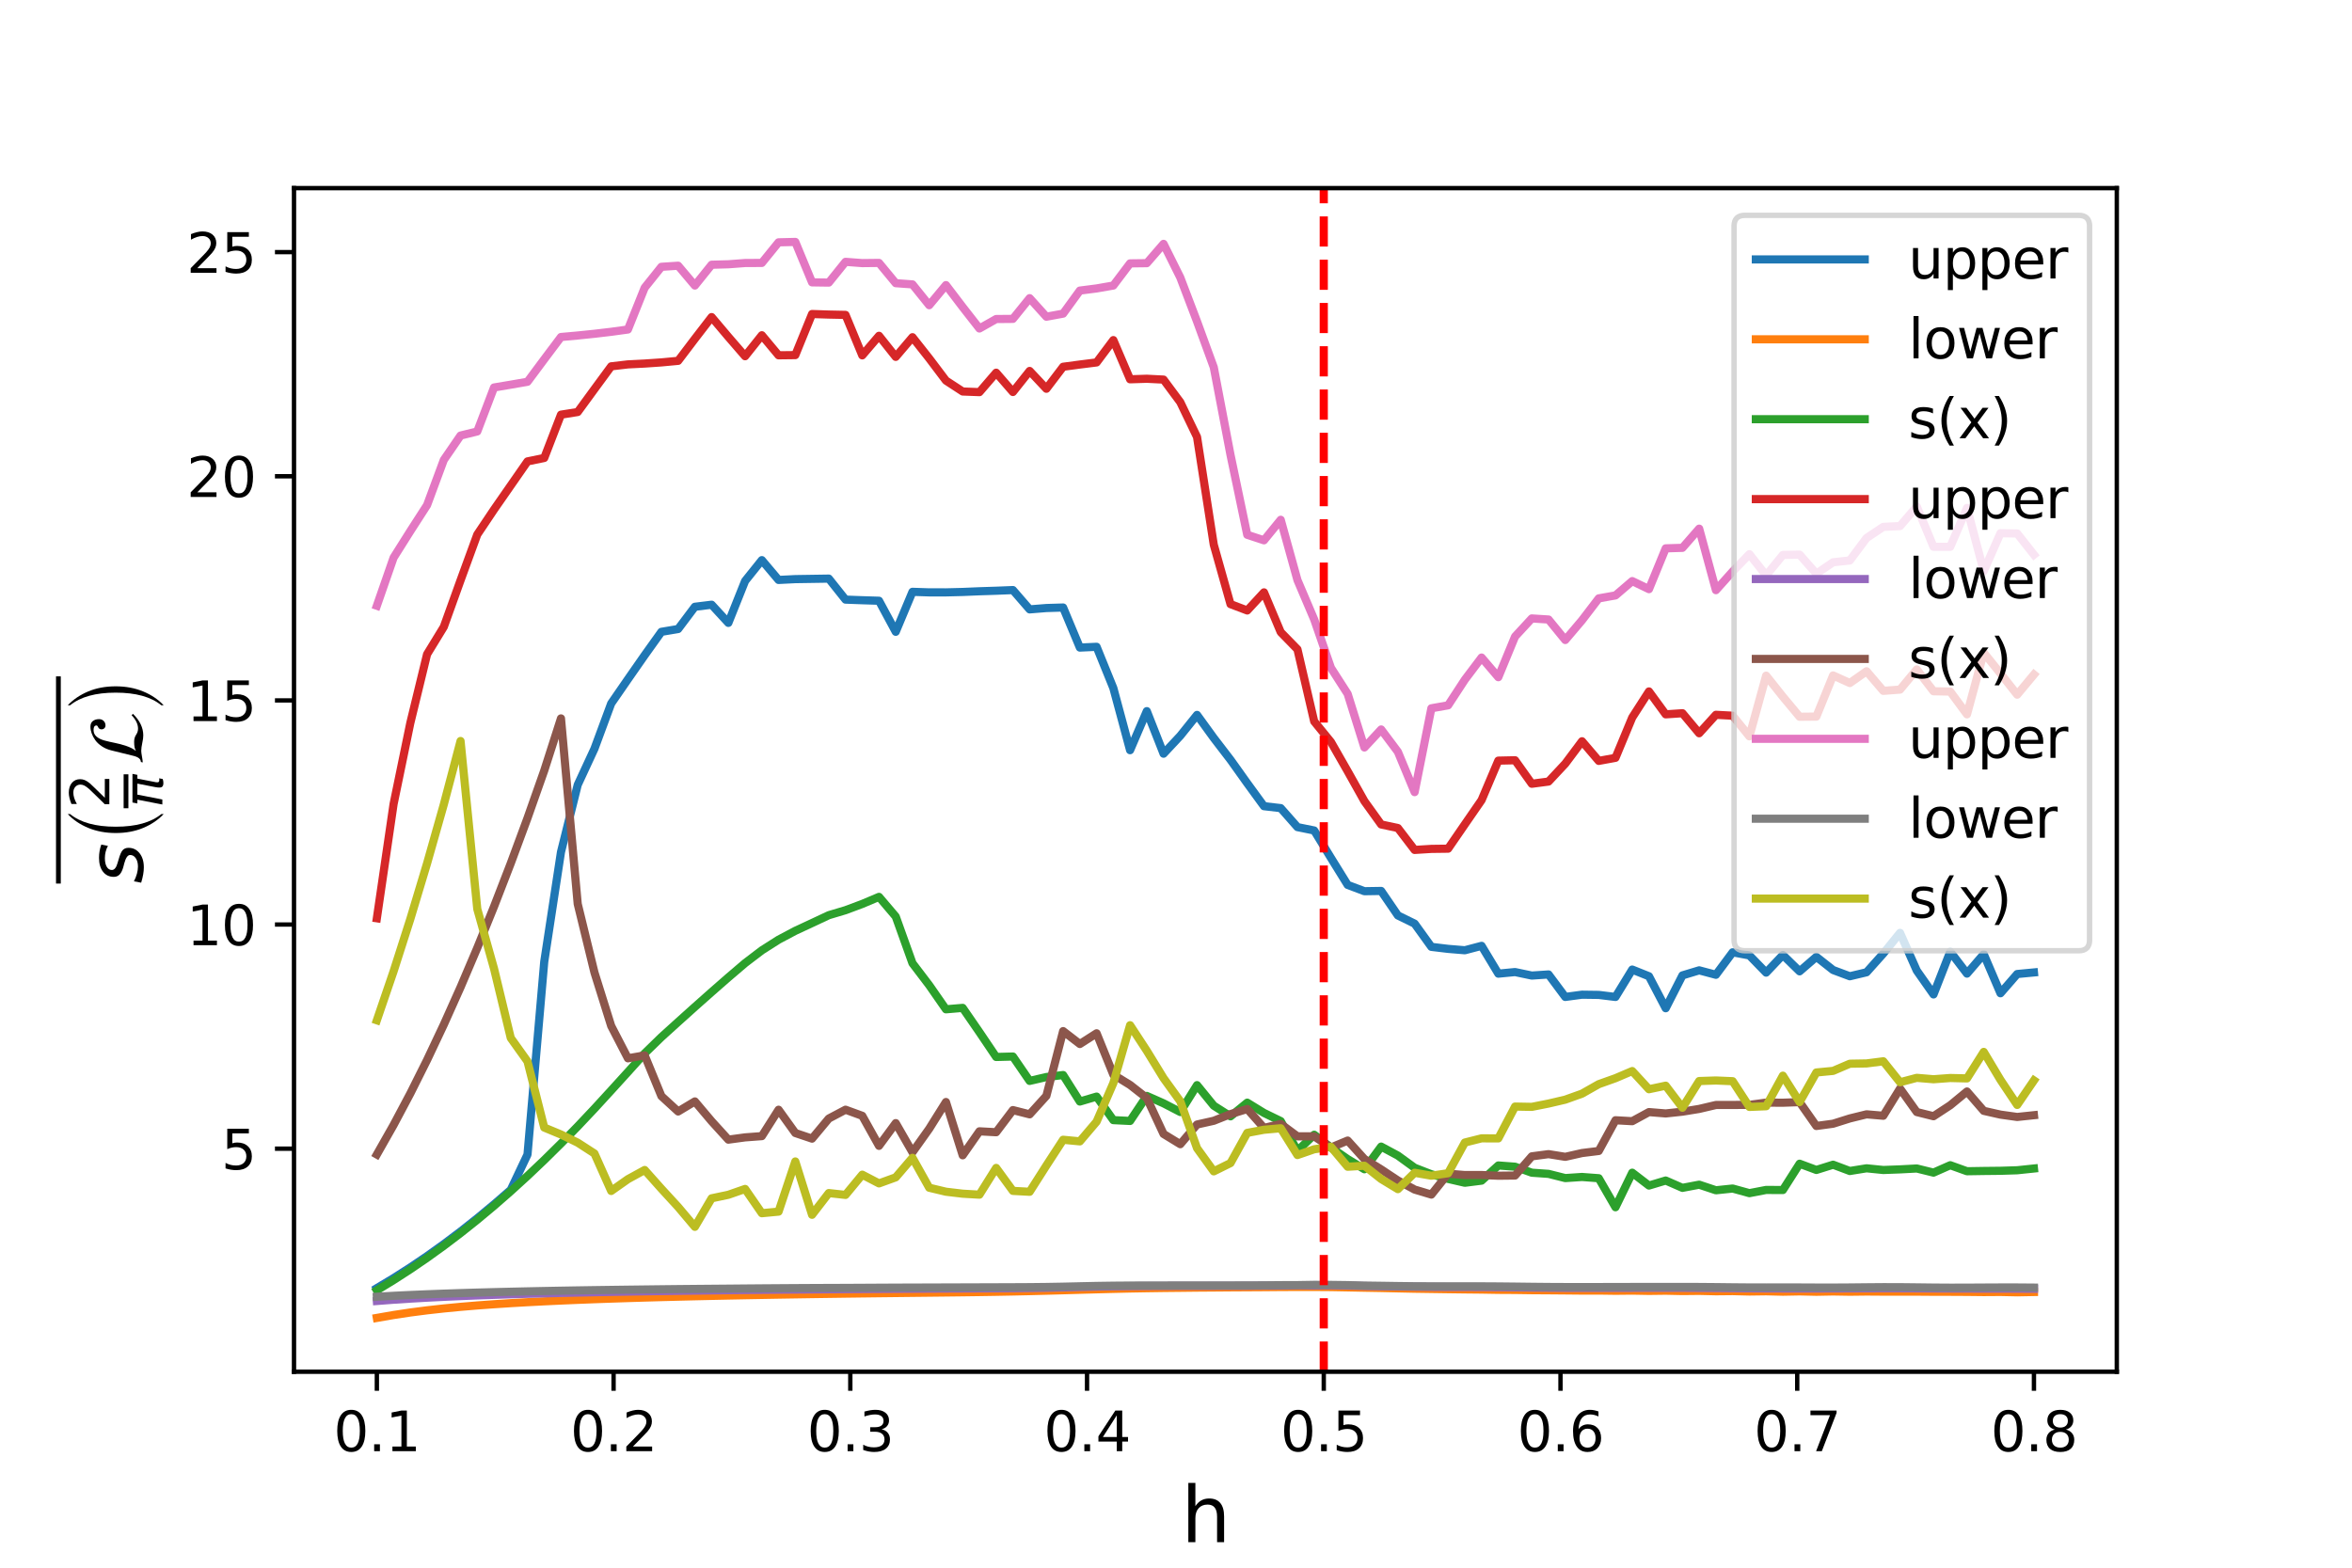 <?xml version="1.0" encoding="utf-8" standalone="no"?>
<!DOCTYPE svg PUBLIC "-//W3C//DTD SVG 1.1//EN"
  "http://www.w3.org/Graphics/SVG/1.1/DTD/svg11.dtd">
<svg height="288pt" version="1.1" viewBox="0 0 432 288" width="432pt" xmlns="http://www.w3.org/2000/svg" xmlns:xlink="http://www.w3.org/1999/xlink">
 <defs>
  <style type="text/css">*{stroke-linecap:butt;stroke-linejoin:round;}</style>
 </defs>
 <g id="figure_1">
  <g id="patch_1">
   <path d="M 0 288 
L 432 288 
L 432 0 
L 0 0 
z
" style="fill:#ffffff;"/>
  </g>
  <g id="axes_1">
   <g id="patch_2">
    <path d="M 54 252 
L 388.8 252 
L 388.8 34.56 
L 54 34.56 
z
" style="fill:#ffffff;"/>
   </g>
   <g id="matplotlib.axis_1">
    <g id="xtick_1">
     <g id="line2d_1">
      <defs>
       <path d="M 0 0 
L 0 3.5 
" id="m6e5f5e71cc" style="stroke:#000000;stroke-width:0.8;"/>
      </defs>
      <g>
       <use style="stroke:#000000;stroke-width:0.8;" x="69.218" xlink:href="#m6e5f5e71cc" y="252"/>
      </g>
     </g>
     <g id="text_1">
      <!-- 0.1 -->
      <g transform="translate(61.267 266.598)scale(0.1 -0.1)">
       <defs>
        <path d="M 2034 4250 
Q 1547 4250 1301 3770 
Q 1056 3291 1056 2328 
Q 1056 1369 1301 889 
Q 1547 409 2034 409 
Q 2525 409 2770 889 
Q 3016 1369 3016 2328 
Q 3016 3291 2770 3770 
Q 2525 4250 2034 4250 
z
M 2034 4750 
Q 2819 4750 3233 4129 
Q 3647 3509 3647 2328 
Q 3647 1150 3233 529 
Q 2819 -91 2034 -91 
Q 1250 -91 836 529 
Q 422 1150 422 2328 
Q 422 3509 836 4129 
Q 1250 4750 2034 4750 
z
" id="DejaVuSans-30" transform="scale(0.016)"/>
        <path d="M 684 794 
L 1344 794 
L 1344 0 
L 684 0 
L 684 794 
z
" id="DejaVuSans-2e" transform="scale(0.016)"/>
        <path d="M 794 531 
L 1825 531 
L 1825 4091 
L 703 3866 
L 703 4441 
L 1819 4666 
L 2450 4666 
L 2450 531 
L 3481 531 
L 3481 0 
L 794 0 
L 794 531 
z
" id="DejaVuSans-31" transform="scale(0.016)"/>
       </defs>
       <use xlink:href="#DejaVuSans-30"/>
       <use x="63.623" xlink:href="#DejaVuSans-2e"/>
       <use x="95.41" xlink:href="#DejaVuSans-31"/>
      </g>
     </g>
    </g>
    <g id="xtick_2">
     <g id="line2d_2">
      <g>
       <use style="stroke:#000000;stroke-width:0.8;" x="112.699" xlink:href="#m6e5f5e71cc" y="252"/>
      </g>
     </g>
     <g id="text_2">
      <!-- 0.2 -->
      <g transform="translate(104.747 266.598)scale(0.1 -0.1)">
       <defs>
        <path d="M 1228 531 
L 3431 531 
L 3431 0 
L 469 0 
L 469 531 
Q 828 903 1448 1529 
Q 2069 2156 2228 2338 
Q 2531 2678 2651 2914 
Q 2772 3150 2772 3378 
Q 2772 3750 2511 3984 
Q 2250 4219 1831 4219 
Q 1534 4219 1204 4116 
Q 875 4013 500 3803 
L 500 4441 
Q 881 4594 1212 4672 
Q 1544 4750 1819 4750 
Q 2544 4750 2975 4387 
Q 3406 4025 3406 3419 
Q 3406 3131 3298 2873 
Q 3191 2616 2906 2266 
Q 2828 2175 2409 1742 
Q 1991 1309 1228 531 
z
" id="DejaVuSans-32" transform="scale(0.016)"/>
       </defs>
       <use xlink:href="#DejaVuSans-30"/>
       <use x="63.623" xlink:href="#DejaVuSans-2e"/>
       <use x="95.41" xlink:href="#DejaVuSans-32"/>
      </g>
     </g>
    </g>
    <g id="xtick_3">
     <g id="line2d_3">
      <g>
       <use style="stroke:#000000;stroke-width:0.8;" x="156.179" xlink:href="#m6e5f5e71cc" y="252"/>
      </g>
     </g>
     <g id="text_3">
      <!-- 0.3 -->
      <g transform="translate(148.228 266.598)scale(0.1 -0.1)">
       <defs>
        <path d="M 2597 2516 
Q 3050 2419 3304 2112 
Q 3559 1806 3559 1356 
Q 3559 666 3084 287 
Q 2609 -91 1734 -91 
Q 1441 -91 1130 -33 
Q 819 25 488 141 
L 488 750 
Q 750 597 1062 519 
Q 1375 441 1716 441 
Q 2309 441 2620 675 
Q 2931 909 2931 1356 
Q 2931 1769 2642 2001 
Q 2353 2234 1838 2234 
L 1294 2234 
L 1294 2753 
L 1863 2753 
Q 2328 2753 2575 2939 
Q 2822 3125 2822 3475 
Q 2822 3834 2567 4026 
Q 2313 4219 1838 4219 
Q 1578 4219 1281 4162 
Q 984 4106 628 3988 
L 628 4550 
Q 988 4650 1302 4700 
Q 1616 4750 1894 4750 
Q 2613 4750 3031 4423 
Q 3450 4097 3450 3541 
Q 3450 3153 3228 2886 
Q 3006 2619 2597 2516 
z
" id="DejaVuSans-33" transform="scale(0.016)"/>
       </defs>
       <use xlink:href="#DejaVuSans-30"/>
       <use x="63.623" xlink:href="#DejaVuSans-2e"/>
       <use x="95.41" xlink:href="#DejaVuSans-33"/>
      </g>
     </g>
    </g>
    <g id="xtick_4">
     <g id="line2d_4">
      <g>
       <use style="stroke:#000000;stroke-width:0.8;" x="199.66" xlink:href="#m6e5f5e71cc" y="252"/>
      </g>
     </g>
     <g id="text_4">
      <!-- 0.4 -->
      <g transform="translate(191.708 266.598)scale(0.1 -0.1)">
       <defs>
        <path d="M 2419 4116 
L 825 1625 
L 2419 1625 
L 2419 4116 
z
M 2253 4666 
L 3047 4666 
L 3047 1625 
L 3713 1625 
L 3713 1100 
L 3047 1100 
L 3047 0 
L 2419 0 
L 2419 1100 
L 313 1100 
L 313 1709 
L 2253 4666 
z
" id="DejaVuSans-34" transform="scale(0.016)"/>
       </defs>
       <use xlink:href="#DejaVuSans-30"/>
       <use x="63.623" xlink:href="#DejaVuSans-2e"/>
       <use x="95.41" xlink:href="#DejaVuSans-34"/>
      </g>
     </g>
    </g>
    <g id="xtick_5">
     <g id="line2d_5">
      <g>
       <use style="stroke:#000000;stroke-width:0.8;" x="243.14" xlink:href="#m6e5f5e71cc" y="252"/>
      </g>
     </g>
     <g id="text_5">
      <!-- 0.5 -->
      <g transform="translate(235.189 266.598)scale(0.1 -0.1)">
       <defs>
        <path d="M 691 4666 
L 3169 4666 
L 3169 4134 
L 1269 4134 
L 1269 2991 
Q 1406 3038 1543 3061 
Q 1681 3084 1819 3084 
Q 2600 3084 3056 2656 
Q 3513 2228 3513 1497 
Q 3513 744 3044 326 
Q 2575 -91 1722 -91 
Q 1428 -91 1123 -41 
Q 819 9 494 109 
L 494 744 
Q 775 591 1075 516 
Q 1375 441 1709 441 
Q 2250 441 2565 725 
Q 2881 1009 2881 1497 
Q 2881 1984 2565 2268 
Q 2250 2553 1709 2553 
Q 1456 2553 1204 2497 
Q 953 2441 691 2322 
L 691 4666 
z
" id="DejaVuSans-35" transform="scale(0.016)"/>
       </defs>
       <use xlink:href="#DejaVuSans-30"/>
       <use x="63.623" xlink:href="#DejaVuSans-2e"/>
       <use x="95.41" xlink:href="#DejaVuSans-35"/>
      </g>
     </g>
    </g>
    <g id="xtick_6">
     <g id="line2d_6">
      <g>
       <use style="stroke:#000000;stroke-width:0.8;" x="286.621" xlink:href="#m6e5f5e71cc" y="252"/>
      </g>
     </g>
     <g id="text_6">
      <!-- 0.6 -->
      <g transform="translate(278.669 266.598)scale(0.1 -0.1)">
       <defs>
        <path d="M 2113 2584 
Q 1688 2584 1439 2293 
Q 1191 2003 1191 1497 
Q 1191 994 1439 701 
Q 1688 409 2113 409 
Q 2538 409 2786 701 
Q 3034 994 3034 1497 
Q 3034 2003 2786 2293 
Q 2538 2584 2113 2584 
z
M 3366 4563 
L 3366 3988 
Q 3128 4100 2886 4159 
Q 2644 4219 2406 4219 
Q 1781 4219 1451 3797 
Q 1122 3375 1075 2522 
Q 1259 2794 1537 2939 
Q 1816 3084 2150 3084 
Q 2853 3084 3261 2657 
Q 3669 2231 3669 1497 
Q 3669 778 3244 343 
Q 2819 -91 2113 -91 
Q 1303 -91 875 529 
Q 447 1150 447 2328 
Q 447 3434 972 4092 
Q 1497 4750 2381 4750 
Q 2619 4750 2861 4703 
Q 3103 4656 3366 4563 
z
" id="DejaVuSans-36" transform="scale(0.016)"/>
       </defs>
       <use xlink:href="#DejaVuSans-30"/>
       <use x="63.623" xlink:href="#DejaVuSans-2e"/>
       <use x="95.41" xlink:href="#DejaVuSans-36"/>
      </g>
     </g>
    </g>
    <g id="xtick_7">
     <g id="line2d_7">
      <g>
       <use style="stroke:#000000;stroke-width:0.8;" x="330.101" xlink:href="#m6e5f5e71cc" y="252"/>
      </g>
     </g>
     <g id="text_7">
      <!-- 0.7 -->
      <g transform="translate(322.15 266.598)scale(0.1 -0.1)">
       <defs>
        <path d="M 525 4666 
L 3525 4666 
L 3525 4397 
L 1831 0 
L 1172 0 
L 2766 4134 
L 525 4134 
L 525 4666 
z
" id="DejaVuSans-37" transform="scale(0.016)"/>
       </defs>
       <use xlink:href="#DejaVuSans-30"/>
       <use x="63.623" xlink:href="#DejaVuSans-2e"/>
       <use x="95.41" xlink:href="#DejaVuSans-37"/>
      </g>
     </g>
    </g>
    <g id="xtick_8">
     <g id="line2d_8">
      <g>
       <use style="stroke:#000000;stroke-width:0.8;" x="373.582" xlink:href="#m6e5f5e71cc" y="252"/>
      </g>
     </g>
     <g id="text_8">
      <!-- 0.8 -->
      <g transform="translate(365.63 266.598)scale(0.1 -0.1)">
       <defs>
        <path d="M 2034 2216 
Q 1584 2216 1326 1975 
Q 1069 1734 1069 1313 
Q 1069 891 1326 650 
Q 1584 409 2034 409 
Q 2484 409 2743 651 
Q 3003 894 3003 1313 
Q 3003 1734 2745 1975 
Q 2488 2216 2034 2216 
z
M 1403 2484 
Q 997 2584 770 2862 
Q 544 3141 544 3541 
Q 544 4100 942 4425 
Q 1341 4750 2034 4750 
Q 2731 4750 3128 4425 
Q 3525 4100 3525 3541 
Q 3525 3141 3298 2862 
Q 3072 2584 2669 2484 
Q 3125 2378 3379 2068 
Q 3634 1759 3634 1313 
Q 3634 634 3220 271 
Q 2806 -91 2034 -91 
Q 1263 -91 848 271 
Q 434 634 434 1313 
Q 434 1759 690 2068 
Q 947 2378 1403 2484 
z
M 1172 3481 
Q 1172 3119 1398 2916 
Q 1625 2713 2034 2713 
Q 2441 2713 2670 2916 
Q 2900 3119 2900 3481 
Q 2900 3844 2670 4047 
Q 2441 4250 2034 4250 
Q 1625 4250 1398 4047 
Q 1172 3844 1172 3481 
z
" id="DejaVuSans-38" transform="scale(0.016)"/>
       </defs>
       <use xlink:href="#DejaVuSans-30"/>
       <use x="63.623" xlink:href="#DejaVuSans-2e"/>
       <use x="95.41" xlink:href="#DejaVuSans-38"/>
      </g>
     </g>
    </g>
    <g id="text_9">
     <!-- h -->
     <g transform="translate(216.964 283.316)scale(0.14 -0.14)">
      <defs>
       <path d="M 3513 2113 
L 3513 0 
L 2938 0 
L 2938 2094 
Q 2938 2591 2744 2837 
Q 2550 3084 2163 3084 
Q 1697 3084 1428 2787 
Q 1159 2491 1159 1978 
L 1159 0 
L 581 0 
L 581 4863 
L 1159 4863 
L 1159 2956 
Q 1366 3272 1645 3428 
Q 1925 3584 2291 3584 
Q 2894 3584 3203 3211 
Q 3513 2838 3513 2113 
z
" id="DejaVuSans-68" transform="scale(0.016)"/>
      </defs>
      <use xlink:href="#DejaVuSans-68"/>
     </g>
    </g>
   </g>
   <g id="matplotlib.axis_2">
    <g id="ytick_1">
     <g id="line2d_9">
      <defs>
       <path d="M 0 0 
L -3.5 0 
" id="mbe6bc5cd64" style="stroke:#000000;stroke-width:0.8;"/>
      </defs>
      <g>
       <use style="stroke:#000000;stroke-width:0.8;" x="54" xlink:href="#mbe6bc5cd64" y="211.024"/>
      </g>
     </g>
     <g id="text_10">
      <!-- 5 -->
      <g transform="translate(40.638 214.823)scale(0.1 -0.1)">
       <use xlink:href="#DejaVuSans-35"/>
      </g>
     </g>
    </g>
    <g id="ytick_2">
     <g id="line2d_10">
      <g>
       <use style="stroke:#000000;stroke-width:0.8;" x="54" xlink:href="#mbe6bc5cd64" y="169.847"/>
      </g>
     </g>
     <g id="text_11">
      <!-- 10 -->
      <g transform="translate(34.275 173.646)scale(0.1 -0.1)">
       <use xlink:href="#DejaVuSans-31"/>
       <use x="63.623" xlink:href="#DejaVuSans-30"/>
      </g>
     </g>
    </g>
    <g id="ytick_3">
     <g id="line2d_11">
      <g>
       <use style="stroke:#000000;stroke-width:0.8;" x="54" xlink:href="#mbe6bc5cd64" y="128.67"/>
      </g>
     </g>
     <g id="text_12">
      <!-- 15 -->
      <g transform="translate(34.275 132.47)scale(0.1 -0.1)">
       <use xlink:href="#DejaVuSans-31"/>
       <use x="63.623" xlink:href="#DejaVuSans-35"/>
      </g>
     </g>
    </g>
    <g id="ytick_4">
     <g id="line2d_12">
      <g>
       <use style="stroke:#000000;stroke-width:0.8;" x="54" xlink:href="#mbe6bc5cd64" y="87.494"/>
      </g>
     </g>
     <g id="text_13">
      <!-- 20 -->
      <g transform="translate(34.275 91.293)scale(0.1 -0.1)">
       <use xlink:href="#DejaVuSans-32"/>
       <use x="63.623" xlink:href="#DejaVuSans-30"/>
      </g>
     </g>
    </g>
    <g id="ytick_5">
     <g id="line2d_13">
      <g>
       <use style="stroke:#000000;stroke-width:0.8;" x="54" xlink:href="#mbe6bc5cd64" y="46.317"/>
      </g>
     </g>
     <g id="text_14">
      <!-- 25 -->
      <g transform="translate(34.275 50.116)scale(0.1 -0.1)">
       <use xlink:href="#DejaVuSans-32"/>
       <use x="63.623" xlink:href="#DejaVuSans-35"/>
      </g>
     </g>
    </g>
    <g id="text_15">
     <!-- $\overline{s\left(\frac{2}{\pi}\mathcal{L} \right)}$ -->
     <g transform="translate(26.355 162.32)rotate(-90)scale(0.14 -0.14)">
      <defs>
       <path d="M 3200 3397 
L 3091 2853 
Q 2863 2978 2609 3040 
Q 2356 3103 2088 3103 
Q 1634 3103 1373 2948 
Q 1113 2794 1113 2528 
Q 1113 2219 1719 2053 
Q 1766 2041 1788 2034 
L 1972 1978 
Q 2547 1819 2739 1644 
Q 2931 1469 2931 1166 
Q 2931 609 2489 259 
Q 2047 -91 1331 -91 
Q 1053 -91 747 -37 
Q 441 16 72 128 
L 184 722 
Q 500 559 806 475 
Q 1113 391 1394 391 
Q 1816 391 2080 572 
Q 2344 753 2344 1031 
Q 2344 1331 1650 1516 
L 1591 1531 
L 1394 1581 
Q 956 1697 753 1886 
Q 550 2075 550 2369 
Q 550 2928 970 3256 
Q 1391 3584 2113 3584 
Q 2397 3584 2667 3537 
Q 2938 3491 3200 3397 
z
" id="DejaVuSans-Oblique-73" transform="scale(0.016)"/>
       <path d="M 2445 -858 
L 2445 -1050 
Q 1728 -371 1309 630 
Q 890 1632 890 2886 
Q 890 4122 1309 5136 
Q 1728 6150 2445 6822 
L 2445 6630 
Q 1408 5363 1408 2886 
Q 1408 410 2445 -858 
z
" id="STIXSizeOneSym-Regular-28" transform="scale(0.016)"/>
       <path d="M 584 3500 
L 3938 3500 
L 3825 2925 
L 3384 2925 
L 2966 775 
Q 2922 550 2981 450 
Q 3038 353 3209 353 
Q 3256 353 3325 363 
Q 3397 369 3419 372 
L 3338 -44 
Q 3222 -84 3103 -103 
Q 2981 -122 2866 -122 
Q 2491 -122 2388 81 
Q 2284 288 2391 838 
L 2797 2925 
L 1506 2925 
L 938 0 
L 350 0 
L 919 2925 
L 472 2925 
L 584 3500 
z
" id="DejaVuSans-Oblique-3c0" transform="scale(0.016)"/>
       <path d="M 4070 915 
L 4179 800 
Q 3347 -45 2413 -45 
Q 2157 -45 1850 26 
Q 1395 122 1146 122 
Q 1005 122 672 61 
Q 339 0 192 0 
L 230 154 
Q 582 154 730 749 
L 1178 2566 
Q 1286 3008 1516 3353 
Q 1747 3699 2025 3894 
Q 2304 4090 2585 4189 
Q 2867 4288 3123 4288 
Q 3443 4288 3593 4083 
Q 3744 3878 3744 3584 
Q 3744 3347 3593 3200 
Q 3443 3053 3226 3053 
Q 3085 3053 2995 3149 
Q 2906 3245 2906 3379 
Q 2906 3482 2957 3552 
Q 3008 3622 3065 3644 
Q 3123 3667 3174 3705 
Q 3226 3744 3226 3789 
Q 3226 4032 2854 4032 
Q 2522 4032 2310 3785 
Q 2099 3539 1990 3132 
Q 1882 2726 1795 2284 
Q 1709 1843 1549 1363 
Q 1389 883 1158 589 
L 1158 563 
Q 1363 704 1888 704 
Q 2227 704 2460 544 
Q 2694 384 2963 384 
Q 3507 384 4070 915 
z
" id="STIXNonUnicode-Italic-e238" transform="scale(0.016)"/>
       <path d="M 550 6630 
L 550 6822 
Q 1267 6144 1686 5142 
Q 2106 4141 2106 2886 
Q 2106 1651 1686 636 
Q 1267 -378 550 -1050 
L 550 -858 
Q 1587 410 1587 2886 
Q 1587 5363 550 6630 
z
" id="STIXSizeOneSym-Regular-29" transform="scale(0.016)"/>
      </defs>
      <use transform="translate(0 1)" xlink:href="#DejaVuSans-Oblique-73"/>
      <use transform="translate(52.1 -9.694)scale(0.999)" xlink:href="#STIXSizeOneSym-Regular-28"/>
      <use transform="translate(98.826 44.797)scale(0.7)" xlink:href="#DejaVuSans-32"/>
      <use transform="translate(99.826 -24.734)scale(0.7)" xlink:href="#DejaVuSans-Oblique-3c0"/>
      <use transform="translate(155.863 1)" xlink:href="#STIXNonUnicode-Italic-e238"/>
      <use transform="translate(225.163 -9.694)scale(0.999)" xlink:href="#STIXSizeOneSym-Regular-29"/>
      <path d="M 0 108.5 
L 0 114.75 
L 271.889 114.75 
L 271.889 108.5 
L 0 108.5 
z
"/>
      <path d="M 98.826 19.797 
L 98.826 26.047 
L 143.363 26.047 
L 143.363 19.797 
L 98.826 19.797 
z
"/>
     </g>
    </g>
   </g>
   <g id="line2d_14">
    <path clip-path="url(#p8fdc89bff8)" d="M 69.218 236.643 
L 72.293 234.798 
L 75.367 232.836 
L 78.441 230.756 
L 81.516 228.558 
L 84.59 226.242 
L 87.664 223.808 
L 90.739 221.255 
L 93.813 218.584 
L 96.888 212.097 
L 99.962 176.681 
L 103.036 156.535 
L 106.111 144.185 
L 109.185 137.547 
L 112.26 129.236 
L 115.334 124.781 
L 118.408 120.37 
L 121.483 116.072 
L 124.557 115.556 
L 127.631 111.47 
L 130.706 111.091 
L 133.78 114.431 
L 136.855 106.737 
L 139.929 102.902 
L 143.003 106.542 
L 146.078 106.39 
L 149.152 106.343 
L 152.226 106.296 
L 155.301 110.156 
L 158.375 110.268 
L 161.45 110.363 
L 164.524 116.066 
L 167.598 108.724 
L 170.673 108.824 
L 173.747 108.825 
L 176.821 108.749 
L 179.896 108.621 
L 182.97 108.524 
L 186.045 108.401 
L 189.119 111.949 
L 192.193 111.702 
L 195.268 111.607 
L 198.342 118.967 
L 201.417 118.824 
L 204.491 126.408 
L 207.565 137.818 
L 210.64 130.644 
L 213.714 138.462 
L 216.788 135.172 
L 219.863 131.338 
L 222.937 135.576 
L 226.012 139.582 
L 229.086 143.89 
L 232.16 148.106 
L 235.235 148.46 
L 238.309 151.949 
L 241.383 152.57 
L 244.458 157.605 
L 247.532 162.569 
L 250.607 163.724 
L 253.681 163.676 
L 256.755 168.177 
L 259.83 169.684 
L 262.904 173.948 
L 265.979 174.317 
L 269.053 174.572 
L 272.127 173.761 
L 275.202 178.869 
L 278.276 178.576 
L 281.35 179.221 
L 284.425 179.016 
L 287.499 183.148 
L 290.574 182.734 
L 293.648 182.775 
L 296.722 183.151 
L 299.797 178.118 
L 302.871 179.349 
L 305.945 185.223 
L 309.02 179.189 
L 312.094 178.261 
L 315.169 179.077 
L 318.243 174.945 
L 321.317 175.517 
L 324.392 178.681 
L 327.466 175.439 
L 330.54 178.443 
L 333.615 175.782 
L 336.689 178.202 
L 339.764 179.348 
L 342.838 178.617 
L 345.912 175.181 
L 348.987 171.378 
L 352.061 178.306 
L 355.136 182.687 
L 358.21 174.831 
L 361.284 178.863 
L 364.359 175.29 
L 367.433 182.473 
L 370.507 178.938 
L 373.582 178.646 
" style="fill:none;stroke:#1f77b4;stroke-linecap:square;stroke-width:1.5;"/>
   </g>
   <g id="line2d_15">
    <path clip-path="url(#p8fdc89bff8)" d="M 69.218 242.116 
L 72.293 241.58 
L 75.367 241.117 
L 78.441 240.719 
L 81.516 240.377 
L 84.59 240.081 
L 87.664 239.824 
L 90.739 239.6 
L 93.813 239.401 
L 96.888 239.224 
L 99.962 239.066 
L 103.036 238.923 
L 106.111 238.793 
L 109.185 238.674 
L 112.26 238.566 
L 115.334 238.466 
L 118.408 238.373 
L 121.483 238.288 
L 124.557 238.209 
L 127.631 238.135 
L 130.706 238.066 
L 133.78 238.002 
L 136.855 237.942 
L 139.929 237.886 
L 143.003 237.833 
L 146.078 237.784 
L 149.152 237.737 
L 152.226 237.694 
L 155.301 237.652 
L 158.375 237.613 
L 161.45 237.576 
L 164.524 237.541 
L 167.598 237.507 
L 170.673 237.474 
L 173.747 237.44 
L 176.821 237.404 
L 179.896 237.363 
L 182.97 237.315 
L 186.045 237.258 
L 189.119 237.191 
L 192.193 237.114 
L 195.268 237.03 
L 198.342 236.943 
L 201.417 236.858 
L 204.491 236.78 
L 207.565 236.71 
L 210.64 236.656 
L 213.714 236.611 
L 216.788 236.581 
L 219.863 236.546 
L 222.937 236.525 
L 226.012 236.499 
L 229.086 236.481 
L 232.16 236.462 
L 235.235 236.435 
L 238.309 236.423 
L 241.383 236.422 
L 244.458 236.443 
L 247.532 236.501 
L 250.607 236.562 
L 253.681 236.615 
L 256.755 236.684 
L 259.83 236.749 
L 262.904 236.793 
L 265.979 236.836 
L 269.053 236.876 
L 272.127 236.907 
L 275.202 236.958 
L 278.276 236.975 
L 281.35 237.019 
L 284.425 237.037 
L 287.499 237.063 
L 290.574 237.092 
L 293.648 237.086 
L 296.722 237.128 
L 299.797 237.097 
L 302.871 237.151 
L 305.945 237.114 
L 309.02 237.178 
L 312.094 237.147 
L 315.169 237.217 
L 318.243 237.188 
L 321.317 237.262 
L 324.392 237.221 
L 327.466 237.296 
L 330.54 237.24 
L 333.615 237.309 
L 336.689 237.252 
L 339.764 237.301 
L 342.838 237.266 
L 345.912 237.287 
L 348.987 237.287 
L 352.061 237.288 
L 355.136 237.311 
L 358.21 237.316 
L 361.284 237.332 
L 364.359 237.365 
L 367.433 237.345 
L 370.507 237.409 
L 373.582 237.352 
" style="fill:none;stroke:#ff7f0e;stroke-linecap:square;stroke-width:1.5;"/>
   </g>
   <g id="line2d_16">
    <path clip-path="url(#p8fdc89bff8)" d="M 69.218 237.039 
L 72.293 235.166 
L 75.367 233.18 
L 78.441 231.08 
L 81.516 228.865 
L 84.59 226.533 
L 87.664 224.084 
L 90.739 221.518 
L 93.813 218.834 
L 96.888 216.032 
L 99.962 213.112 
L 103.036 210.076 
L 106.111 206.926 
L 109.185 203.668 
L 112.26 200.314 
L 115.334 196.932 
L 118.408 193.515 
L 121.483 190.522 
L 124.557 187.739 
L 127.631 184.976 
L 130.706 182.248 
L 133.78 179.556 
L 136.855 176.935 
L 139.929 174.59 
L 143.003 172.633 
L 146.078 171.002 
L 149.152 169.572 
L 152.226 168.131 
L 155.301 167.212 
L 158.375 166.063 
L 161.45 164.762 
L 164.524 168.378 
L 167.598 176.955 
L 170.673 180.999 
L 173.747 185.419 
L 176.821 185.158 
L 179.896 189.621 
L 182.97 194.177 
L 186.045 194.095 
L 189.119 198.574 
L 192.193 197.861 
L 195.268 197.495 
L 198.342 202.363 
L 201.417 201.455 
L 204.491 205.78 
L 207.565 205.929 
L 210.64 201.332 
L 213.714 202.694 
L 216.788 204.287 
L 219.863 199.349 
L 222.937 203.125 
L 226.012 205.082 
L 229.086 202.57 
L 232.16 204.459 
L 235.235 205.956 
L 238.309 211.409 
L 241.383 208.46 
L 244.458 210.814 
L 247.532 212.94 
L 250.607 214.803 
L 253.681 210.644 
L 256.755 212.295 
L 259.83 214.53 
L 262.904 215.724 
L 265.979 216.576 
L 269.053 217.284 
L 272.127 216.895 
L 275.202 214.11 
L 278.276 214.337 
L 281.35 215.437 
L 284.425 215.652 
L 287.499 216.426 
L 290.574 216.221 
L 293.648 216.452 
L 296.722 221.781 
L 299.797 215.438 
L 302.871 217.798 
L 305.945 216.874 
L 309.02 218.221 
L 312.094 217.639 
L 315.169 218.665 
L 318.243 218.345 
L 321.317 219.194 
L 324.392 218.603 
L 327.466 218.619 
L 330.54 213.789 
L 333.615 214.933 
L 336.689 213.968 
L 339.764 215.124 
L 342.838 214.63 
L 345.912 214.94 
L 348.987 214.826 
L 352.061 214.664 
L 355.136 215.422 
L 358.21 214.062 
L 361.284 215.168 
L 364.359 215.119 
L 367.433 215.087 
L 370.507 214.989 
L 373.582 214.666 
" style="fill:none;stroke:#2ca02c;stroke-linecap:square;stroke-width:1.5;"/>
   </g>
   <g id="line2d_17">
    <path clip-path="url(#p8fdc89bff8)" d="M 69.218 168.703 
L 72.293 147.699 
L 75.367 132.809 
L 78.441 120.19 
L 81.516 115.158 
L 84.59 106.608 
L 87.664 98.198 
L 90.739 93.608 
L 93.813 89.187 
L 96.888 84.763 
L 99.962 84.134 
L 103.036 76.179 
L 106.111 75.69 
L 109.185 71.483 
L 112.26 67.299 
L 115.334 66.942 
L 118.408 66.787 
L 121.483 66.577 
L 124.557 66.29 
L 127.631 62.239 
L 130.706 58.25 
L 133.78 61.887 
L 136.855 65.441 
L 139.929 61.588 
L 143.003 65.272 
L 146.078 65.236 
L 149.152 57.687 
L 152.226 57.787 
L 155.301 57.849 
L 158.375 65.283 
L 161.45 61.688 
L 164.524 65.56 
L 167.598 61.947 
L 170.673 65.844 
L 173.747 69.918 
L 176.821 71.923 
L 179.896 72.039 
L 182.97 68.469 
L 186.045 72.014 
L 189.119 68.148 
L 192.193 71.42 
L 195.268 67.377 
L 198.342 66.967 
L 201.417 66.583 
L 204.491 62.48 
L 207.565 69.679 
L 210.64 69.581 
L 213.714 69.735 
L 216.788 73.885 
L 219.863 80.275 
L 222.937 100.07 
L 226.012 110.988 
L 229.086 112.15 
L 232.16 108.822 
L 235.235 116.135 
L 238.309 119.288 
L 241.383 132.534 
L 244.458 136.31 
L 247.532 141.688 
L 250.607 147.182 
L 253.681 151.459 
L 256.755 152.119 
L 259.83 156.14 
L 262.904 155.95 
L 265.979 155.911 
L 269.053 151.441 
L 272.127 146.989 
L 275.202 139.735 
L 278.276 139.667 
L 281.35 143.984 
L 284.425 143.579 
L 287.499 140.291 
L 290.574 136.177 
L 293.648 139.783 
L 296.722 139.22 
L 299.797 131.811 
L 302.871 127.025 
L 305.945 131.232 
L 309.02 131.024 
L 312.094 134.708 
L 315.169 131.316 
L 318.243 131.48 
L 321.317 135.27 
L 324.392 124.123 
L 327.466 127.989 
L 330.54 131.675 
L 333.615 131.645 
L 336.689 124.085 
L 339.764 125.48 
L 342.838 123.316 
L 345.912 126.917 
L 348.987 126.684 
L 352.061 122.979 
L 355.136 126.99 
L 358.21 127.052 
L 361.284 131.232 
L 364.359 119.902 
L 367.433 123.722 
L 370.507 127.617 
L 373.582 123.924 
" style="fill:none;stroke:#d62728;stroke-linecap:square;stroke-width:1.5;"/>
   </g>
   <g id="line2d_18">
    <path clip-path="url(#p8fdc89bff8)" d="M 69.218 239.005 
L 72.293 238.77 
L 75.367 238.57 
L 78.441 238.395 
L 81.516 238.241 
L 84.59 238.105 
L 87.664 237.983 
L 90.739 237.874 
L 93.813 237.775 
L 96.888 237.685 
L 99.962 237.603 
L 103.036 237.528 
L 106.111 237.46 
L 109.185 237.396 
L 112.26 237.337 
L 115.334 237.283 
L 118.408 237.232 
L 121.483 237.186 
L 124.557 237.142 
L 127.631 237.101 
L 130.706 237.062 
L 133.78 237.025 
L 136.855 236.991 
L 139.929 236.96 
L 143.003 236.932 
L 146.078 236.906 
L 149.152 236.881 
L 152.226 236.856 
L 155.301 236.831 
L 158.375 236.809 
L 161.45 236.789 
L 164.524 236.772 
L 167.598 236.754 
L 170.673 236.737 
L 173.747 236.72 
L 176.821 236.706 
L 179.896 236.692 
L 182.97 236.675 
L 186.045 236.655 
L 189.119 236.624 
L 192.193 236.577 
L 195.268 236.512 
L 198.342 236.436 
L 201.417 236.364 
L 204.491 236.307 
L 207.565 236.269 
L 210.64 236.248 
L 213.714 236.238 
L 216.788 236.231 
L 219.863 236.227 
L 222.937 236.223 
L 226.012 236.216 
L 229.086 236.211 
L 232.16 236.184 
L 235.235 236.173 
L 238.309 236.109 
L 241.383 236.144 
L 244.458 236.115 
L 247.532 236.17 
L 250.607 236.25 
L 253.681 236.297 
L 256.755 236.336 
L 259.83 236.383 
L 262.904 236.417 
L 265.979 236.435 
L 269.053 236.435 
L 272.127 236.447 
L 275.202 236.472 
L 278.276 236.502 
L 281.35 236.542 
L 284.425 236.569 
L 287.499 236.592 
L 290.574 236.599 
L 293.648 236.601 
L 296.722 236.592 
L 299.797 236.591 
L 302.871 236.58 
L 305.945 236.585 
L 309.02 236.587 
L 312.094 236.606 
L 315.169 236.629 
L 318.243 236.656 
L 321.317 236.68 
L 324.392 236.697 
L 327.466 236.707 
L 330.54 236.711 
L 333.615 236.71 
L 336.689 236.702 
L 339.764 236.69 
L 342.838 236.676 
L 345.912 236.668 
L 348.987 236.671 
L 352.061 236.684 
L 355.136 236.703 
L 358.21 236.718 
L 361.284 236.728 
L 364.359 236.731 
L 367.433 236.734 
L 370.507 236.745 
L 373.582 236.763 
" style="fill:none;stroke:#9467bd;stroke-linecap:square;stroke-width:1.5;"/>
   </g>
   <g id="line2d_19">
    <path clip-path="url(#p8fdc89bff8)" d="M 69.218 212.09 
L 72.293 206.665 
L 75.367 200.879 
L 78.441 194.733 
L 81.516 188.226 
L 84.59 181.36 
L 87.664 174.133 
L 90.739 166.546 
L 93.813 158.6 
L 96.888 150.288 
L 99.962 141.566 
L 103.036 131.979 
L 106.111 166.058 
L 109.185 178.659 
L 112.26 188.479 
L 115.334 194.42 
L 118.408 193.882 
L 121.483 201.369 
L 124.557 204.19 
L 127.631 202.344 
L 130.706 205.986 
L 133.78 209.365 
L 136.855 208.948 
L 139.929 208.718 
L 143.003 203.871 
L 146.078 208.146 
L 149.152 209.18 
L 152.226 205.488 
L 155.301 203.862 
L 158.375 204.987 
L 161.45 210.504 
L 164.524 206.327 
L 167.598 211.683 
L 170.673 207.359 
L 173.747 202.451 
L 176.821 212.241 
L 179.896 207.836 
L 182.97 208.001 
L 186.045 203.934 
L 189.119 204.716 
L 192.193 201.322 
L 195.268 189.425 
L 198.342 191.795 
L 201.417 189.827 
L 204.491 197.429 
L 207.565 199.317 
L 210.64 201.719 
L 213.714 208.32 
L 216.788 210.202 
L 219.863 206.585 
L 222.937 205.897 
L 226.012 204.675 
L 229.086 203.735 
L 232.16 207.209 
L 235.235 206.48 
L 238.309 208.759 
L 241.383 208.759 
L 244.458 210.813 
L 247.532 209.532 
L 250.607 212.929 
L 253.681 214.831 
L 256.755 216.867 
L 259.83 218.536 
L 262.904 219.457 
L 265.979 215.618 
L 269.053 215.867 
L 272.127 215.862 
L 275.202 215.992 
L 278.276 215.957 
L 281.35 212.432 
L 284.425 212.027 
L 287.499 212.522 
L 290.574 211.825 
L 293.648 211.445 
L 296.722 205.802 
L 299.797 205.974 
L 302.871 204.3 
L 305.945 204.551 
L 309.02 204.222 
L 312.094 203.721 
L 315.169 202.999 
L 318.243 202.993 
L 321.317 202.975 
L 324.392 202.562 
L 327.466 202.58 
L 330.54 202.472 
L 333.615 206.854 
L 336.689 206.438 
L 339.764 205.468 
L 342.838 204.712 
L 345.912 204.975 
L 348.987 199.985 
L 352.061 204.293 
L 355.136 205.062 
L 358.21 203.047 
L 361.284 200.519 
L 364.359 204.072 
L 367.433 204.767 
L 370.507 205.198 
L 373.582 204.873 
" style="fill:none;stroke:#8c564b;stroke-linecap:square;stroke-width:1.5;"/>
   </g>
   <g id="line2d_20">
    <path clip-path="url(#p8fdc89bff8)" d="M 69.218 111.284 
L 72.293 102.447 
L 75.367 97.568 
L 78.441 92.797 
L 81.516 84.496 
L 84.59 80.015 
L 87.664 79.259 
L 90.739 71.184 
L 93.813 70.667 
L 96.888 70.135 
L 99.962 66.004 
L 103.036 61.912 
L 106.111 61.634 
L 109.185 61.318 
L 112.26 60.955 
L 115.334 60.533 
L 118.408 52.861 
L 121.483 49.016 
L 124.557 48.814 
L 127.631 52.456 
L 130.706 48.634 
L 133.78 48.551 
L 136.855 48.319 
L 139.929 48.302 
L 143.003 44.517 
L 146.078 44.444 
L 149.152 51.871 
L 152.226 51.915 
L 155.301 48.102 
L 158.375 48.335 
L 161.45 48.3 
L 164.524 52.022 
L 167.598 52.245 
L 170.673 56.069 
L 173.747 52.374 
L 176.821 56.411 
L 179.896 60.348 
L 182.97 58.608 
L 186.045 58.581 
L 189.119 54.776 
L 192.193 58.182 
L 195.268 57.617 
L 198.342 53.384 
L 201.417 52.989 
L 204.491 52.454 
L 207.565 48.385 
L 210.64 48.347 
L 213.714 44.802 
L 216.788 50.981 
L 219.863 59.059 
L 222.937 67.476 
L 226.012 83.574 
L 229.086 98.248 
L 232.16 99.259 
L 235.235 95.491 
L 238.309 106.574 
L 241.383 113.804 
L 244.458 122.689 
L 247.532 127.477 
L 250.607 137.318 
L 253.681 134.009 
L 256.755 138.115 
L 259.83 145.521 
L 262.904 130.12 
L 265.979 129.574 
L 269.053 124.87 
L 272.127 120.798 
L 275.202 124.405 
L 278.276 116.942 
L 281.35 113.613 
L 284.425 113.81 
L 287.499 117.575 
L 290.574 113.948 
L 293.648 109.927 
L 296.722 109.383 
L 299.797 106.754 
L 302.871 108.232 
L 305.945 100.737 
L 309.02 100.643 
L 312.094 97.12 
L 315.169 108.418 
L 318.243 104.989 
L 321.317 101.808 
L 324.392 105.709 
L 327.466 101.948 
L 330.54 101.889 
L 333.615 105.39 
L 336.689 103.296 
L 339.764 102.962 
L 342.838 98.841 
L 345.912 96.793 
L 348.987 96.644 
L 352.061 93.05 
L 355.136 100.449 
L 358.21 100.456 
L 361.284 93.311 
L 364.359 104.916 
L 367.433 97.959 
L 370.507 98.008 
L 373.582 101.902 
" style="fill:none;stroke:#e377c2;stroke-linecap:square;stroke-width:1.5;"/>
   </g>
   <g id="line2d_21">
    <path clip-path="url(#p8fdc89bff8)" d="M 69.218 238.223 
L 72.293 238.052 
L 75.367 237.903 
L 78.441 237.773 
L 81.516 237.658 
L 84.59 237.555 
L 87.664 237.463 
L 90.739 237.38 
L 93.813 237.305 
L 96.888 237.236 
L 99.962 237.172 
L 103.036 237.114 
L 106.111 237.06 
L 109.185 237.012 
L 112.26 236.969 
L 115.334 236.929 
L 118.408 236.891 
L 121.483 236.854 
L 124.557 236.821 
L 127.631 236.792 
L 130.706 236.766 
L 133.78 236.74 
L 136.855 236.712 
L 139.929 236.686 
L 143.003 236.664 
L 146.078 236.643 
L 149.152 236.625 
L 152.226 236.612 
L 155.301 236.601 
L 158.375 236.585 
L 161.45 236.567 
L 164.524 236.552 
L 167.598 236.54 
L 170.673 236.532 
L 173.747 236.521 
L 176.821 236.511 
L 179.896 236.501 
L 182.97 236.491 
L 186.045 236.48 
L 189.119 236.464 
L 192.193 236.431 
L 195.268 236.376 
L 198.342 236.306 
L 201.417 236.239 
L 204.491 236.193 
L 207.565 236.17 
L 210.64 236.16 
L 213.714 236.156 
L 216.788 236.153 
L 219.863 236.15 
L 222.937 236.148 
L 226.012 236.145 
L 229.086 236.141 
L 232.16 236.127 
L 235.235 236.099 
L 238.309 236.089 
L 241.383 236.038 
L 244.458 236.049 
L 247.532 236.09 
L 250.607 236.173 
L 253.681 236.213 
L 256.755 236.26 
L 259.83 236.297 
L 262.904 236.309 
L 265.979 236.311 
L 269.053 236.309 
L 272.127 236.313 
L 275.202 236.33 
L 278.276 236.362 
L 281.35 236.4 
L 284.425 236.43 
L 287.499 236.445 
L 290.574 236.448 
L 293.648 236.445 
L 296.722 236.438 
L 299.797 236.431 
L 302.871 236.426 
L 305.945 236.423 
L 309.02 236.423 
L 312.094 236.432 
L 315.169 236.457 
L 318.243 236.492 
L 321.317 236.518 
L 324.392 236.524 
L 327.466 236.519 
L 330.54 236.523 
L 333.615 236.537 
L 336.689 236.541 
L 339.764 236.523 
L 342.838 236.49 
L 345.912 236.465 
L 348.987 236.471 
L 352.061 236.503 
L 355.136 236.54 
L 358.21 236.56 
L 361.284 236.555 
L 364.359 236.537 
L 367.433 236.522 
L 370.507 236.523 
L 373.582 236.546 
" style="fill:none;stroke:#7f7f7f;stroke-linecap:square;stroke-width:1.5;"/>
   </g>
   <g id="line2d_22">
    <path clip-path="url(#p8fdc89bff8)" d="M 69.218 187.434 
L 72.293 178.431 
L 75.367 168.826 
L 78.441 158.615 
L 81.516 147.785 
L 84.59 136.128 
L 87.664 166.993 
L 90.739 177.938 
L 93.813 190.689 
L 96.888 194.99 
L 99.962 207.141 
L 103.036 208.418 
L 106.111 209.921 
L 109.185 211.909 
L 112.26 218.792 
L 115.334 216.626 
L 118.408 214.939 
L 121.483 218.387 
L 124.557 221.736 
L 127.631 225.383 
L 130.706 220.141 
L 133.78 219.493 
L 136.855 218.422 
L 139.929 222.878 
L 143.003 222.587 
L 146.078 213.373 
L 149.152 223.17 
L 152.226 219.178 
L 155.301 219.517 
L 158.375 215.801 
L 161.45 217.402 
L 164.524 216.288 
L 167.598 212.699 
L 170.673 218.198 
L 173.747 218.93 
L 176.821 219.294 
L 179.896 219.473 
L 182.97 214.56 
L 186.045 218.777 
L 189.119 218.942 
L 192.193 214.118 
L 195.268 209.386 
L 198.342 209.679 
L 201.417 206.058 
L 204.491 198.977 
L 207.565 188.341 
L 210.64 193.045 
L 213.714 198.064 
L 216.788 202.32 
L 219.863 210.932 
L 222.937 215.189 
L 226.012 213.667 
L 229.086 208.12 
L 232.16 207.548 
L 235.235 207.273 
L 238.309 212.194 
L 241.383 211.134 
L 244.458 210.69 
L 247.532 214.343 
L 250.607 214.158 
L 253.681 216.594 
L 256.755 218.456 
L 259.83 215.45 
L 262.904 215.987 
L 265.979 215.532 
L 269.053 209.896 
L 272.127 209.124 
L 275.202 209.137 
L 278.276 203.288 
L 281.35 203.344 
L 284.425 202.734 
L 287.499 202.016 
L 290.574 200.915 
L 293.648 199.172 
L 296.722 198.076 
L 299.797 196.764 
L 302.871 200.103 
L 305.945 199.452 
L 309.02 203.502 
L 312.094 198.597 
L 315.169 198.497 
L 318.243 198.627 
L 321.317 203.354 
L 324.392 203.228 
L 327.466 197.612 
L 330.54 202.469 
L 333.615 197.027 
L 336.689 196.732 
L 339.764 195.415 
L 342.838 195.363 
L 345.912 194.97 
L 348.987 198.822 
L 352.061 198.009 
L 355.136 198.268 
L 358.21 198.04 
L 361.284 198.114 
L 364.359 193.246 
L 367.433 198.379 
L 370.507 202.988 
L 373.582 198.49 
" style="fill:none;stroke:#bcbd22;stroke-linecap:square;stroke-width:1.5;"/>
   </g>
   <g id="line2d_23">
    <path clip-path="url(#p8fdc89bff8)" d="M 243.14 252 
L 243.14 34.56 
" style="fill:none;stroke:#ff0000;stroke-dasharray:5.55,2.4;stroke-dashoffset:0;stroke-width:1.5;"/>
   </g>
   <g id="patch_3">
    <path d="M 54 252 
L 54 34.56 
" style="fill:none;stroke:#000000;stroke-linecap:square;stroke-linejoin:miter;stroke-width:0.8;"/>
   </g>
   <g id="patch_4">
    <path d="M 388.8 252 
L 388.8 34.56 
" style="fill:none;stroke:#000000;stroke-linecap:square;stroke-linejoin:miter;stroke-width:0.8;"/>
   </g>
   <g id="patch_5">
    <path d="M 54 252 
L 388.8 252 
" style="fill:none;stroke:#000000;stroke-linecap:square;stroke-linejoin:miter;stroke-width:0.8;"/>
   </g>
   <g id="patch_6">
    <path d="M 54 34.56 
L 388.8 34.56 
" style="fill:none;stroke:#000000;stroke-linecap:square;stroke-linejoin:miter;stroke-width:0.8;"/>
   </g>
   <g id="legend_1">
    <g id="patch_7">
     <path d="M 320.502 174.663 
L 381.8 174.663 
Q 383.8 174.663 383.8 172.663 
L 383.8 41.56 
Q 383.8 39.56 381.8 39.56 
L 320.502 39.56 
Q 318.502 39.56 318.502 41.56 
L 318.502 172.663 
Q 318.502 174.663 320.502 174.663 
z
" style="fill:#ffffff;opacity:0.8;stroke:#cccccc;stroke-linejoin:miter;"/>
    </g>
    <g id="line2d_24">
     <path d="M 322.502 47.658 
L 342.502 47.658 
" style="fill:none;stroke:#1f77b4;stroke-linecap:square;stroke-width:1.5;"/>
    </g>
    <g id="line2d_25"/>
    <g id="text_16">
     <!-- upper -->
     <g transform="translate(350.502 51.158)scale(0.1 -0.1)">
      <defs>
       <path d="M 544 1381 
L 544 3500 
L 1119 3500 
L 1119 1403 
Q 1119 906 1312 657 
Q 1506 409 1894 409 
Q 2359 409 2629 706 
Q 2900 1003 2900 1516 
L 2900 3500 
L 3475 3500 
L 3475 0 
L 2900 0 
L 2900 538 
Q 2691 219 2414 64 
Q 2138 -91 1772 -91 
Q 1169 -91 856 284 
Q 544 659 544 1381 
z
M 1991 3584 
L 1991 3584 
z
" id="DejaVuSans-75" transform="scale(0.016)"/>
       <path d="M 1159 525 
L 1159 -1331 
L 581 -1331 
L 581 3500 
L 1159 3500 
L 1159 2969 
Q 1341 3281 1617 3432 
Q 1894 3584 2278 3584 
Q 2916 3584 3314 3078 
Q 3713 2572 3713 1747 
Q 3713 922 3314 415 
Q 2916 -91 2278 -91 
Q 1894 -91 1617 61 
Q 1341 213 1159 525 
z
M 3116 1747 
Q 3116 2381 2855 2742 
Q 2594 3103 2138 3103 
Q 1681 3103 1420 2742 
Q 1159 2381 1159 1747 
Q 1159 1113 1420 752 
Q 1681 391 2138 391 
Q 2594 391 2855 752 
Q 3116 1113 3116 1747 
z
" id="DejaVuSans-70" transform="scale(0.016)"/>
       <path d="M 3597 1894 
L 3597 1613 
L 953 1613 
Q 991 1019 1311 708 
Q 1631 397 2203 397 
Q 2534 397 2845 478 
Q 3156 559 3463 722 
L 3463 178 
Q 3153 47 2828 -22 
Q 2503 -91 2169 -91 
Q 1331 -91 842 396 
Q 353 884 353 1716 
Q 353 2575 817 3079 
Q 1281 3584 2069 3584 
Q 2775 3584 3186 3129 
Q 3597 2675 3597 1894 
z
M 3022 2063 
Q 3016 2534 2758 2815 
Q 2500 3097 2075 3097 
Q 1594 3097 1305 2825 
Q 1016 2553 972 2059 
L 3022 2063 
z
" id="DejaVuSans-65" transform="scale(0.016)"/>
       <path d="M 2631 2963 
Q 2534 3019 2420 3045 
Q 2306 3072 2169 3072 
Q 1681 3072 1420 2755 
Q 1159 2438 1159 1844 
L 1159 0 
L 581 0 
L 581 3500 
L 1159 3500 
L 1159 2956 
Q 1341 3275 1631 3429 
Q 1922 3584 2338 3584 
Q 2397 3584 2469 3576 
Q 2541 3569 2628 3553 
L 2631 2963 
z
" id="DejaVuSans-72" transform="scale(0.016)"/>
      </defs>
      <use xlink:href="#DejaVuSans-75"/>
      <use x="63.379" xlink:href="#DejaVuSans-70"/>
      <use x="126.855" xlink:href="#DejaVuSans-70"/>
      <use x="190.332" xlink:href="#DejaVuSans-65"/>
      <use x="251.855" xlink:href="#DejaVuSans-72"/>
     </g>
    </g>
    <g id="line2d_26">
     <path d="M 322.502 62.337 
L 342.502 62.337 
" style="fill:none;stroke:#ff7f0e;stroke-linecap:square;stroke-width:1.5;"/>
    </g>
    <g id="line2d_27"/>
    <g id="text_17">
     <!-- lower -->
     <g transform="translate(350.502 65.837)scale(0.1 -0.1)">
      <defs>
       <path d="M 603 4863 
L 1178 4863 
L 1178 0 
L 603 0 
L 603 4863 
z
" id="DejaVuSans-6c" transform="scale(0.016)"/>
       <path d="M 1959 3097 
Q 1497 3097 1228 2736 
Q 959 2375 959 1747 
Q 959 1119 1226 758 
Q 1494 397 1959 397 
Q 2419 397 2687 759 
Q 2956 1122 2956 1747 
Q 2956 2369 2687 2733 
Q 2419 3097 1959 3097 
z
M 1959 3584 
Q 2709 3584 3137 3096 
Q 3566 2609 3566 1747 
Q 3566 888 3137 398 
Q 2709 -91 1959 -91 
Q 1206 -91 779 398 
Q 353 888 353 1747 
Q 353 2609 779 3096 
Q 1206 3584 1959 3584 
z
" id="DejaVuSans-6f" transform="scale(0.016)"/>
       <path d="M 269 3500 
L 844 3500 
L 1563 769 
L 2278 3500 
L 2956 3500 
L 3675 769 
L 4391 3500 
L 4966 3500 
L 4050 0 
L 3372 0 
L 2619 2869 
L 1863 0 
L 1184 0 
L 269 3500 
z
" id="DejaVuSans-77" transform="scale(0.016)"/>
      </defs>
      <use xlink:href="#DejaVuSans-6c"/>
      <use x="27.783" xlink:href="#DejaVuSans-6f"/>
      <use x="88.965" xlink:href="#DejaVuSans-77"/>
      <use x="170.752" xlink:href="#DejaVuSans-65"/>
      <use x="232.275" xlink:href="#DejaVuSans-72"/>
     </g>
    </g>
    <g id="line2d_28">
     <path d="M 322.502 77.015 
L 342.502 77.015 
" style="fill:none;stroke:#2ca02c;stroke-linecap:square;stroke-width:1.5;"/>
    </g>
    <g id="line2d_29"/>
    <g id="text_18">
     <!-- s(x) -->
     <g transform="translate(350.502 80.515)scale(0.1 -0.1)">
      <defs>
       <path d="M 2834 3397 
L 2834 2853 
Q 2591 2978 2328 3040 
Q 2066 3103 1784 3103 
Q 1356 3103 1142 2972 
Q 928 2841 928 2578 
Q 928 2378 1081 2264 
Q 1234 2150 1697 2047 
L 1894 2003 
Q 2506 1872 2764 1633 
Q 3022 1394 3022 966 
Q 3022 478 2636 193 
Q 2250 -91 1575 -91 
Q 1294 -91 989 -36 
Q 684 19 347 128 
L 347 722 
Q 666 556 975 473 
Q 1284 391 1588 391 
Q 1994 391 2212 530 
Q 2431 669 2431 922 
Q 2431 1156 2273 1281 
Q 2116 1406 1581 1522 
L 1381 1569 
Q 847 1681 609 1914 
Q 372 2147 372 2553 
Q 372 3047 722 3315 
Q 1072 3584 1716 3584 
Q 2034 3584 2315 3537 
Q 2597 3491 2834 3397 
z
" id="DejaVuSans-73" transform="scale(0.016)"/>
       <path d="M 1984 4856 
Q 1566 4138 1362 3434 
Q 1159 2731 1159 2009 
Q 1159 1288 1364 580 
Q 1569 -128 1984 -844 
L 1484 -844 
Q 1016 -109 783 600 
Q 550 1309 550 2009 
Q 550 2706 781 3412 
Q 1013 4119 1484 4856 
L 1984 4856 
z
" id="DejaVuSans-28" transform="scale(0.016)"/>
       <path d="M 3513 3500 
L 2247 1797 
L 3578 0 
L 2900 0 
L 1881 1375 
L 863 0 
L 184 0 
L 1544 1831 
L 300 3500 
L 978 3500 
L 1906 2253 
L 2834 3500 
L 3513 3500 
z
" id="DejaVuSans-78" transform="scale(0.016)"/>
       <path d="M 513 4856 
L 1013 4856 
Q 1481 4119 1714 3412 
Q 1947 2706 1947 2009 
Q 1947 1309 1714 600 
Q 1481 -109 1013 -844 
L 513 -844 
Q 928 -128 1133 580 
Q 1338 1288 1338 2009 
Q 1338 2731 1133 3434 
Q 928 4138 513 4856 
z
" id="DejaVuSans-29" transform="scale(0.016)"/>
      </defs>
      <use xlink:href="#DejaVuSans-73"/>
      <use x="52.1" xlink:href="#DejaVuSans-28"/>
      <use x="91.113" xlink:href="#DejaVuSans-78"/>
      <use x="150.293" xlink:href="#DejaVuSans-29"/>
     </g>
    </g>
    <g id="line2d_30">
     <path d="M 322.502 91.693 
L 342.502 91.693 
" style="fill:none;stroke:#d62728;stroke-linecap:square;stroke-width:1.5;"/>
    </g>
    <g id="line2d_31"/>
    <g id="text_19">
     <!-- upper -->
     <g transform="translate(350.502 95.193)scale(0.1 -0.1)">
      <use xlink:href="#DejaVuSans-75"/>
      <use x="63.379" xlink:href="#DejaVuSans-70"/>
      <use x="126.855" xlink:href="#DejaVuSans-70"/>
      <use x="190.332" xlink:href="#DejaVuSans-65"/>
      <use x="251.855" xlink:href="#DejaVuSans-72"/>
     </g>
    </g>
    <g id="line2d_32">
     <path d="M 322.502 106.371 
L 342.502 106.371 
" style="fill:none;stroke:#9467bd;stroke-linecap:square;stroke-width:1.5;"/>
    </g>
    <g id="line2d_33"/>
    <g id="text_20">
     <!-- lower -->
     <g transform="translate(350.502 109.871)scale(0.1 -0.1)">
      <use xlink:href="#DejaVuSans-6c"/>
      <use x="27.783" xlink:href="#DejaVuSans-6f"/>
      <use x="88.965" xlink:href="#DejaVuSans-77"/>
      <use x="170.752" xlink:href="#DejaVuSans-65"/>
      <use x="232.275" xlink:href="#DejaVuSans-72"/>
     </g>
    </g>
    <g id="line2d_34">
     <path d="M 322.502 121.049 
L 342.502 121.049 
" style="fill:none;stroke:#8c564b;stroke-linecap:square;stroke-width:1.5;"/>
    </g>
    <g id="line2d_35"/>
    <g id="text_21">
     <!-- s(x) -->
     <g transform="translate(350.502 124.549)scale(0.1 -0.1)">
      <use xlink:href="#DejaVuSans-73"/>
      <use x="52.1" xlink:href="#DejaVuSans-28"/>
      <use x="91.113" xlink:href="#DejaVuSans-78"/>
      <use x="150.293" xlink:href="#DejaVuSans-29"/>
     </g>
    </g>
    <g id="line2d_36">
     <path d="M 322.502 135.727 
L 342.502 135.727 
" style="fill:none;stroke:#e377c2;stroke-linecap:square;stroke-width:1.5;"/>
    </g>
    <g id="line2d_37"/>
    <g id="text_22">
     <!-- upper -->
     <g transform="translate(350.502 139.227)scale(0.1 -0.1)">
      <use xlink:href="#DejaVuSans-75"/>
      <use x="63.379" xlink:href="#DejaVuSans-70"/>
      <use x="126.855" xlink:href="#DejaVuSans-70"/>
      <use x="190.332" xlink:href="#DejaVuSans-65"/>
      <use x="251.855" xlink:href="#DejaVuSans-72"/>
     </g>
    </g>
    <g id="line2d_38">
     <path d="M 322.502 150.405 
L 342.502 150.405 
" style="fill:none;stroke:#7f7f7f;stroke-linecap:square;stroke-width:1.5;"/>
    </g>
    <g id="line2d_39"/>
    <g id="text_23">
     <!-- lower -->
     <g transform="translate(350.502 153.905)scale(0.1 -0.1)">
      <use xlink:href="#DejaVuSans-6c"/>
      <use x="27.783" xlink:href="#DejaVuSans-6f"/>
      <use x="88.965" xlink:href="#DejaVuSans-77"/>
      <use x="170.752" xlink:href="#DejaVuSans-65"/>
      <use x="232.275" xlink:href="#DejaVuSans-72"/>
     </g>
    </g>
    <g id="line2d_40">
     <path d="M 322.502 165.083 
L 342.502 165.083 
" style="fill:none;stroke:#bcbd22;stroke-linecap:square;stroke-width:1.5;"/>
    </g>
    <g id="line2d_41"/>
    <g id="text_24">
     <!-- s(x) -->
     <g transform="translate(350.502 168.583)scale(0.1 -0.1)">
      <use xlink:href="#DejaVuSans-73"/>
      <use x="52.1" xlink:href="#DejaVuSans-28"/>
      <use x="91.113" xlink:href="#DejaVuSans-78"/>
      <use x="150.293" xlink:href="#DejaVuSans-29"/>
     </g>
    </g>
   </g>
  </g>
 </g>
 <defs>
  <clipPath id="p8fdc89bff8">
   <rect height="217.44" width="334.8" x="54" y="34.56"/>
  </clipPath>
 </defs>
</svg>
